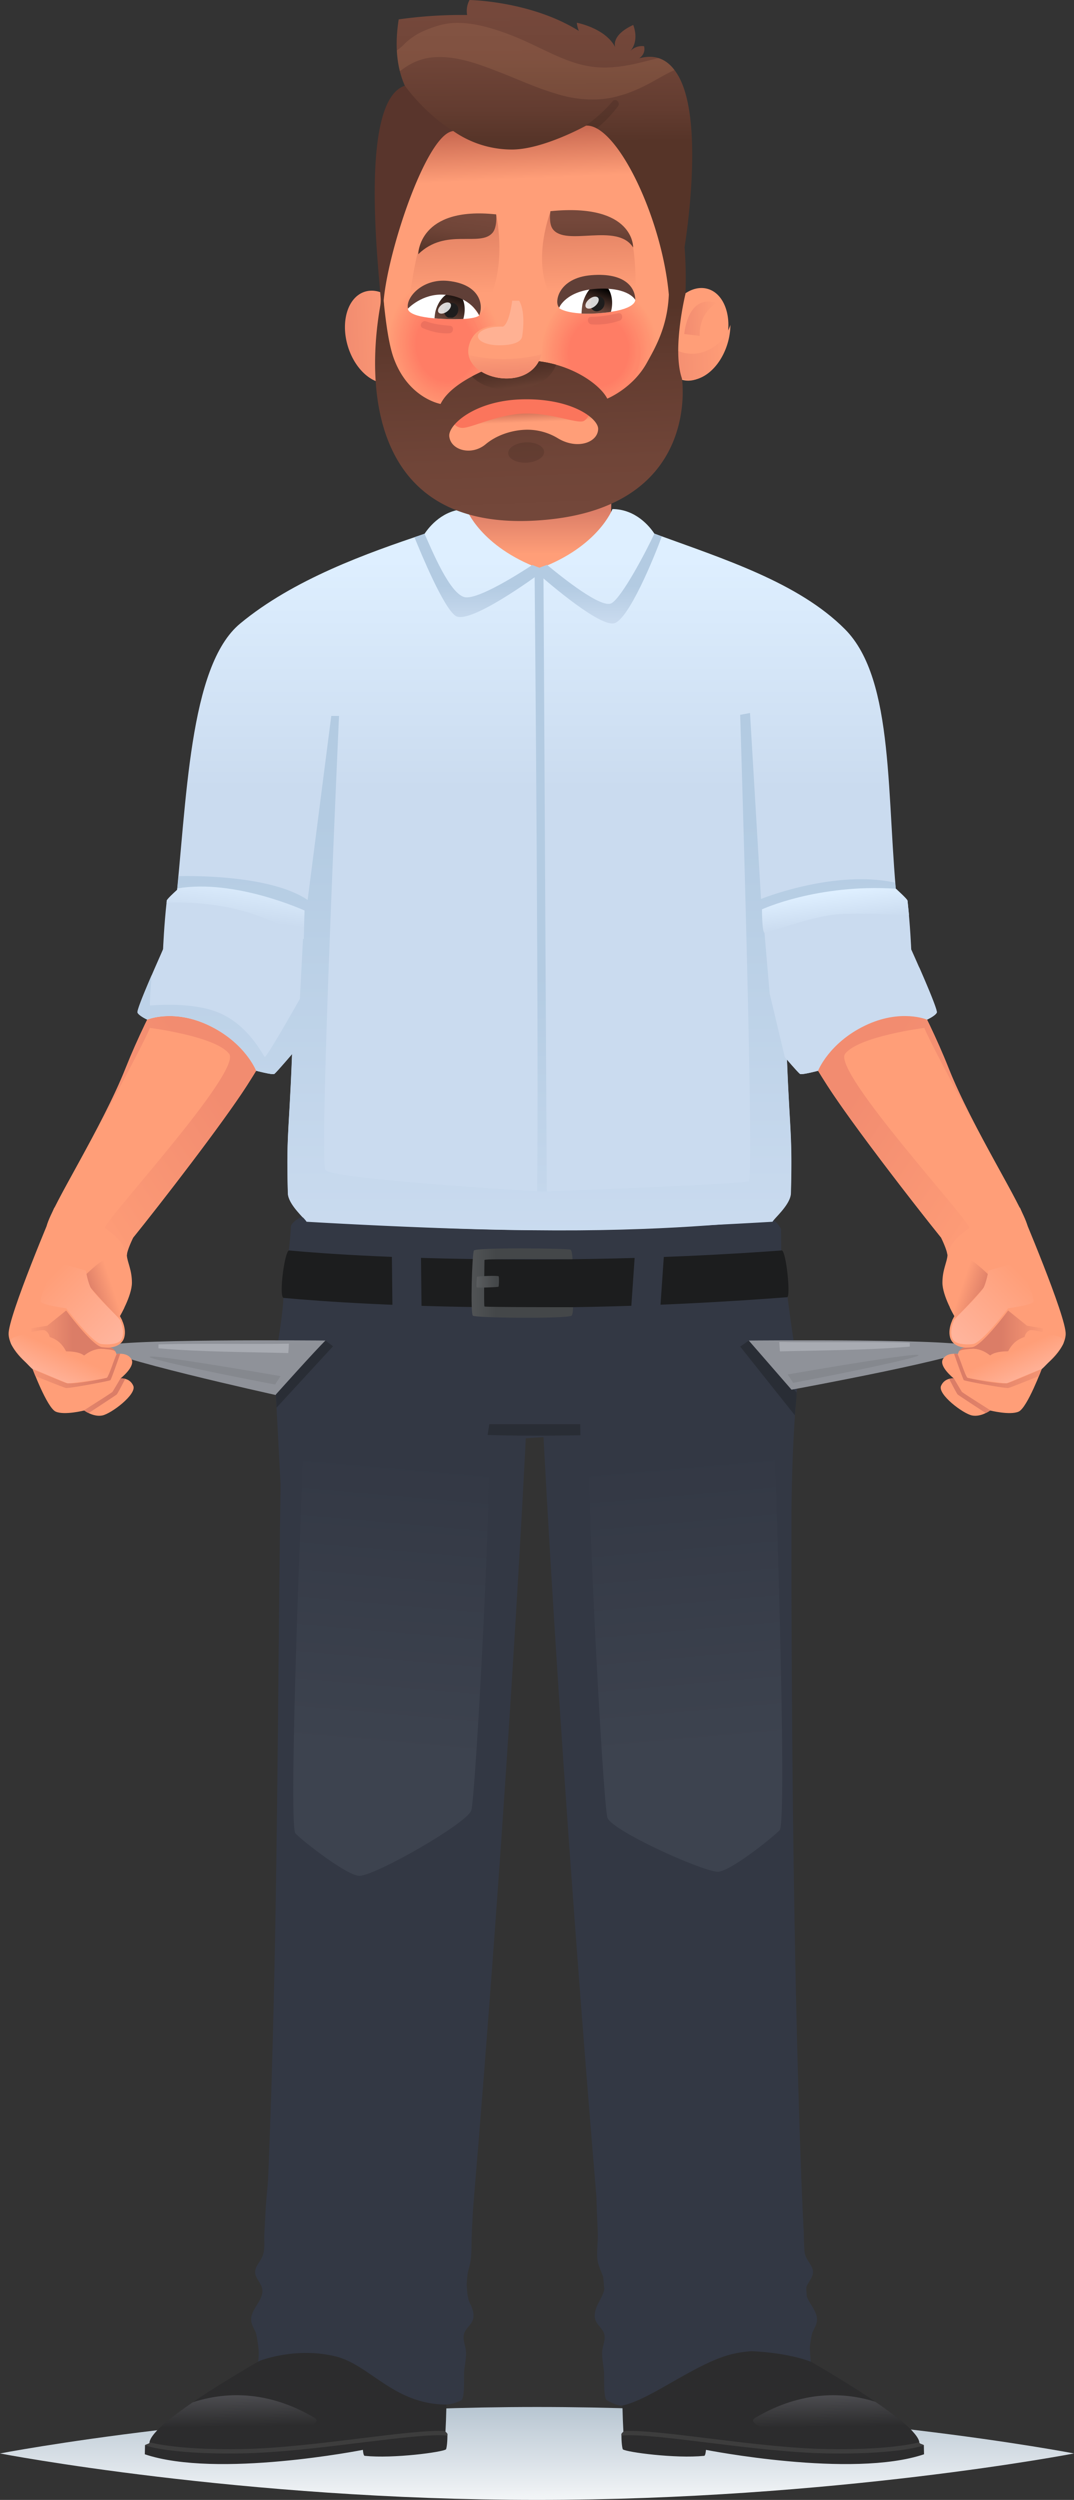 <svg xmlns="http://www.w3.org/2000/svg" xmlns:xlink="http://www.w3.org/1999/xlink" viewBox="0 0 634.54 1475.64"><rect x="0" y="0" width="634.54" height="1475.64" fill="#333333" stroke="none"/><defs><style>.cls-1{fill:url(#Áåçûìÿííûé_ãðàäèåíò_11);}.cls-2{fill:url(#Áåçûìÿííûé_ãðàäèåíò_487);}.cls-3{fill:url(#Íîâûé_îáðàçåö_ãðàäèåíòà_1);}.cls-4{fill:#2c2c2d;}.cls-5{fill:#333844;}.cls-6{opacity:0.09;}.cls-7{fill:#292d35;}.cls-8{fill:#1c1d1e;}.cls-9{fill:url(#Áåçûìÿííûé_ãðàäèåíò_501);}.cls-10{fill:#3d3d3d;}.cls-11{fill:url(#Áåçûìÿííûé_ãðàäèåíò_486);}.cls-12{fill:url(#Áåçûìÿííûé_ãðàäèåíò_486-2);}.cls-13{fill:url(#Áåçûìÿííûé_ãðàäèåíò_501-2);}.cls-14{fill:url(#Áåçûìÿííûé_ãðàäèåíò_7);}.cls-15{fill:url(#Áåçûìÿííûé_ãðàäèåíò_7-2);}.cls-16{fill:url(#Áåçûìÿííûé_ãðàäèåíò_20);}.cls-17{fill:url(#Áåçûìÿííûé_ãðàäèåíò_20-2);}.cls-18{fill:#8f9299;}.cls-19{fill:#ff9e78;}.cls-20{fill:url(#Áåçûìÿííûé_ãðàäèåíò_487-2);}.cls-21{fill:url(#Áåçûìÿííûé_ãðàäèåíò_487-3);}.cls-22{fill:url(#Áåçûìÿííûé_ãðàäèåíò_487-4);}.cls-23{fill:url(#Áåçûìÿííûé_ãðàäèåíò_487-5);}.cls-24{fill:url(#Áåçûìÿííûé_ãðàäèåíò_440);}.cls-25{fill:url(#Áåçûìÿííûé_ãðàäèåíò_4);}.cls-26{fill:url(#Áåçûìÿííûé_ãðàäèåíò_29);}.cls-27{fill:#cadbef;}.cls-28{fill:url(#Áåçûìÿííûé_ãðàäèåíò_487-6);}.cls-29{fill:url(#Áåçûìÿííûé_ãðàäèåíò_487-7);}.cls-30{fill:url(#Áåçûìÿííûé_ãðàäèåíò_7-3);}.cls-31{fill:url(#Áåçûìÿííûé_ãðàäèåíò_487-8);}.cls-32{fill:url(#Áåçûìÿííûé_ãðàäèåíò_487-9);}.cls-33{fill:url(#Áåçûìÿííûé_ãðàäèåíò_440-2);}.cls-34{fill:url(#Áåçûìÿííûé_ãðàäèåíò_4-2);}.cls-35{fill:url(#Áåçûìÿííûé_ãðàäèåíò_29-2);}.cls-36{fill:#85888e;}.cls-37{fill:url(#Íîâûé_îáðàçåö_ãðàäèåíòà_1-2);}.cls-38{fill:#a8abb2;}.cls-39{fill:url(#Íîâûé_îáðàçåö_ãðàäèåíòà_1-3);}.cls-40{fill:url(#Áåçûìÿííûé_ãðàäèåíò_29-3);}.cls-41{fill:#3e1208;}.cls-42{fill:url(#Áåçûìÿííûé_ãðàäèåíò_16);}.cls-43{opacity:0.44;}.cls-44{fill:#ff9d77;}.cls-45{fill:#ff9c77;}.cls-46{fill:#ff9b76;}.cls-47{fill:#ff9a76;}.cls-48{fill:#ff9975;}.cls-49{fill:#ff9875;}.cls-50{fill:#ff9774;}.cls-51{fill:#ff9674;}.cls-52{fill:#ff9573;}.cls-53{fill:#ff9472;}.cls-54{fill:#ff9372;}.cls-55{fill:#ff9271;}.cls-56{fill:#ff9171;}.cls-57{fill:#ff9070;}.cls-58{fill:#ff8f70;}.cls-59{fill:#ff8e6f;}.cls-60{fill:#ff8d6f;}.cls-61{fill:#ff8c6e;}.cls-62{fill:#ff8b6e;}.cls-63{fill:#ff8a6d;}.cls-64{fill:#ff896c;}.cls-65{fill:#ff886c;}.cls-66{fill:#ff876b;}.cls-67{fill:#ff866b;}.cls-68{fill:#ff856a;}.cls-69{fill:#ff846a;}.cls-70{fill:#ff8369;}.cls-71{fill:#ff8269;}.cls-72{fill:#ff8168;}.cls-73{fill:#ff8067;}.cls-74{fill:#ff7f67;}.cls-75{fill:#ff7e66;}.cls-76{fill:#ff7d66;}.cls-77{fill:#ff7c65;}.cls-78{fill:#ff7b65;}.cls-79{fill:#ff7a64;}.cls-80{fill:#ff7964;}.cls-81{fill:#ff7863;}.cls-82{fill:#ff7762;}.cls-83{fill:#ff7661;}.cls-84{fill:#ff7561;}.cls-85{fill:#ff7460;}.cls-86{fill:#ff7360;}.cls-87{fill:#ff725f;}.cls-88{fill:#ff715f;}.cls-89{fill:#ff705e;}.cls-90{fill:#ff6f5e;}.cls-91{fill:#ff6e5d;}.cls-92{fill:#ff6d5c;}.cls-93{fill:#ff6c5c;}.cls-94{fill:#ff6b5b;}.cls-95{fill:#ff6a5b;}.cls-96{fill:#ff695a;}.cls-97{fill:#ff685a;}.cls-98{fill:#ff6759;}.cls-99{fill:#ff6659;}.cls-100{fill:#ff6558;}.cls-101{fill:#ff6457;}.cls-102{fill:#ff6357;}.cls-103{fill:#ff6256;}.cls-104{fill:#ff6156;}.cls-105{fill:#ff6055;}.cls-106{fill:#ff5f55;}.cls-107{fill:#ff5e54;}.cls-108{fill:#ff5d54;}.cls-109{fill:#ff5c53;}.cls-110{fill:#ff5b53;}.cls-111{fill:#ff5a52;}.cls-112{fill:#ff5951;}.cls-113{fill:#ff5851;}.cls-114{fill:#ff5750;}.cls-115{fill:#ff5650;}.cls-116{fill:#ff554f;}.cls-117{fill:#ff544f;}.cls-118{fill:#ff534e;}.cls-119{fill:#ff524e;}.cls-120{fill:#ff514d;}.cls-121{fill:url(#Áåçûìÿííûé_ãðàäèåíò_29-4);}.cls-122{fill:url(#Áåçûìÿííûé_ãðàäèåíò_29-5);}.cls-123{fill:#7c302a;}.cls-124{fill:url(#Áåçûìÿííûé_ãðàäèåíò_57);}.cls-125{fill:#59352c;}.cls-126,.cls-130,.cls-140,.cls-143{fill:#fff;}.cls-126{opacity:0.12;}.cls-127{fill:#ffbc80;}.cls-127,.cls-145{opacity:0.11;}.cls-128{fill:url(#Áåçûìÿííûé_ãðàäèåíò_16-2);}.cls-129{fill:url(#Áåçûìÿííûé_ãðàäèåíò_16-3);}.cls-131{fill:url(#Áåçûìÿííûé_ãðàäèåíò_12);}.cls-132{fill:url(#Áåçûìÿííûé_ãðàäèåíò_12-2);}.cls-133{fill:#603f37;}.cls-134{fill:url(#Áåçûìÿííûé_ãðàäèåíò_57-2);}.cls-135{fill:url(#Áåçûìÿííûé_ãðàäèåíò_57-3);}.cls-136{fill:url(#Áåçûìÿííûé_ãðàäèåíò_16-4);}.cls-137{fill:#fb755c;}.cls-138{fill:#1e1d1d;}.cls-139{fill:url(#Áåçûìÿííûé_ãðàäèåíò_57-4);}.cls-140{opacity:0.82;}.cls-141{fill:url(#Áåçûìÿííûé_ãðàäèåíò_24);}.cls-142{fill:url(#Áåçûìÿííûé_ãðàäèåíò_29-6);}.cls-143{opacity:0.2;}.cls-144{fill:#cc5c50;opacity:0.34;}</style><linearGradient id="Áåçûìÿííûé_ãðàäèåíò_11" x1="317.27" y1="1486.61" x2="317.27" y2="1404.54" gradientUnits="userSpaceOnUse"><stop offset="0" stop-color="#fff"/><stop offset="1" stop-color="#a5b7c6"/></linearGradient><linearGradient id="Áåçûìÿííûé_ãðàäèåíò_487" x1="316.94" y1="300.97" x2="316.94" y2="327.14" gradientUnits="userSpaceOnUse"><stop offset="0" stop-color="#db7d67"/><stop offset="1" stop-color="#ff9e78"/></linearGradient><linearGradient id="Íîâûé_îáðàçåö_ãðàäèåíòà_1" x1="312.56" y1="330.38" x2="312.56" y2="465.91" gradientUnits="userSpaceOnUse"><stop offset="0" stop-color="#deefff"/><stop offset="1" stop-color="#cadbef"/></linearGradient><linearGradient id="Áåçûìÿííûé_ãðàäèåíò_501" x1="-2414.81" y1="1033.35" x2="-2399.57" y2="859.13" gradientTransform="matrix(-1, 0, 0, 1, -2000.4, 0)" gradientUnits="userSpaceOnUse"><stop offset="0" stop-color="#3d434f"/><stop offset="1" stop-color="#333844"/></linearGradient><linearGradient id="Áåçûìÿííûé_ãðàäèåíò_486" x1="139.28" y1="1405.23" x2="139.77" y2="1432.32" gradientUnits="userSpaceOnUse"><stop offset="0" stop-color="#5b5b60"/><stop offset="1" stop-color="#2c2c2d"/></linearGradient><linearGradient id="Áåçûìÿííûé_ãðàäèåíò_486-2" x1="491.56" y1="1405.19" x2="492.06" y2="1432.41" xlink:href="#Áåçûìÿííûé_ãðàäèåíò_486"/><linearGradient id="Áåçûìÿííûé_ãðàäèåíò_501-2" x1="222.45" y1="1035.14" x2="237.84" y2="859.25" gradientTransform="matrix(1, 0, 0, 1, 0, 0)" xlink:href="#Áåçûìÿííûé_ãðàäèåíò_501"/><linearGradient id="Áåçûìÿííûé_ãðàäèåíò_7" x1="317.92" y1="345.91" x2="317.92" y2="368.31" gradientUnits="userSpaceOnUse"><stop offset="0" stop-color="#b3cbe2"/><stop offset="1" stop-color="#cadbef"/></linearGradient><linearGradient id="Áåçûìÿííûé_ãðàäèåíò_7-2" x1="319.51" y1="574.43" x2="319.51" y2="747.5" xlink:href="#Áåçûìÿííûé_ãðàäèåíò_7"/><linearGradient id="Áåçûìÿííûé_ãðàäèåíò_20" x1="261.44" y1="757.32" x2="293.27" y2="757.32" gradientUnits="userSpaceOnUse"><stop offset="0" stop-color="#5f6163"/><stop offset="1" stop-color="#444749"/></linearGradient><linearGradient id="Áåçûìÿííûé_ãðàäèåíò_20-2" x1="279.52" y1="756.58" x2="293.1" y2="756.58" xlink:href="#Áåçûìÿííûé_ãðàäèåíò_20"/><linearGradient id="Áåçûìÿííûé_ãðàäèåíò_487-2" x1="42.99" y1="786.87" x2="15.74" y2="786.87" xlink:href="#Áåçûìÿííûé_ãðàäèåíò_487"/><linearGradient id="Áåçûìÿííûé_ãðàäèåíò_487-3" x1="61.91" y1="808.45" x2="-1.28" y2="815.26" xlink:href="#Áåçûìÿííûé_ãðàäèåíò_487"/><linearGradient id="Áåçûìÿííûé_ãðàäèåíò_487-4" x1="63.55" y1="823.68" x2="0.36" y2="830.49" xlink:href="#Áåçûìÿííûé_ãðàäèåíò_487"/><linearGradient id="Áåçûìÿííûé_ãðàäèåíò_487-5" x1="53.19" y1="766.16" x2="67.16" y2="761.51" xlink:href="#Áåçûìÿííûé_ãðàäèåíò_487"/><linearGradient id="Áåçûìÿííûé_ãðàäèåíò_440" x1="76.99" y1="798.81" x2="30.68" y2="752.5" gradientUnits="userSpaceOnUse"><stop offset="0" stop-color="#ffb9a4"/><stop offset="1" stop-color="#ff9e78"/></linearGradient><linearGradient id="Áåçûìÿííûé_ãðàäèåíò_4" x1="27.18" y1="819.48" x2="36.94" y2="797.55" gradientUnits="userSpaceOnUse"><stop offset="0" stop-color="#ffb9a4"/><stop offset="0.11" stop-color="#ffb69f"/><stop offset="1" stop-color="#ff9e78"/></linearGradient><linearGradient id="Áåçûìÿííûé_ãðàäèåíò_29" x1="120.51" y1="631.79" x2="23.07" y2="696.53" gradientUnits="userSpaceOnUse"><stop offset="0" stop-color="#f28c70"/><stop offset="1" stop-color="#ff9e78"/></linearGradient><linearGradient id="Áåçûìÿííûé_ãðàäèåíò_487-6" x1="-3024.51" y1="786.87" x2="-3051.76" y2="786.87" gradientTransform="matrix(-1, 0, 0, 1, -2432.8, 0)" xlink:href="#Áåçûìÿííûé_ãðàäèåíò_487"/><linearGradient id="Áåçûìÿííûé_ãðàäèåíò_487-7" x1="-3005.59" y1="808.45" x2="-3068.78" y2="815.26" gradientTransform="matrix(-1, 0, 0, 1, -2432.8, 0)" xlink:href="#Áåçûìÿííûé_ãðàäèåíò_487"/><linearGradient id="Áåçûìÿííûé_ãðàäèåíò_7-3" x1="317.35" y1="483.66" x2="317.35" y2="730.84" xlink:href="#Áåçûìÿííûé_ãðàäèåíò_7"/><linearGradient id="Áåçûìÿííûé_ãðàäèåíò_487-8" x1="-3003.95" y1="823.68" x2="-3067.14" y2="830.49" gradientTransform="matrix(-1, 0, 0, 1, -2432.8, 0)" xlink:href="#Áåçûìÿííûé_ãðàäèåíò_487"/><linearGradient id="Áåçûìÿííûé_ãðàäèåíò_487-9" x1="-3014.31" y1="766.16" x2="-3000.34" y2="761.51" gradientTransform="matrix(-1, 0, 0, 1, -2432.8, 0)" xlink:href="#Áåçûìÿííûé_ãðàäèåíò_487"/><linearGradient id="Áåçûìÿííûé_ãðàäèåíò_440-2" x1="-2990.51" y1="798.81" x2="-3036.82" y2="752.5" gradientTransform="matrix(-1, 0, 0, 1, -2432.8, 0)" xlink:href="#Áåçûìÿííûé_ãðàäèåíò_440"/><linearGradient id="Áåçûìÿííûé_ãðàäèåíò_4-2" x1="-3040.32" y1="819.48" x2="-3030.56" y2="797.55" gradientTransform="matrix(-1, 0, 0, 1, -2432.8, 0)" xlink:href="#Áåçûìÿííûé_ãðàäèåíò_4"/><linearGradient id="Áåçûìÿííûé_ãðàäèåíò_29-2" x1="-2946.99" y1="631.79" x2="-3044.43" y2="696.53" gradientTransform="matrix(-1, 0, 0, 1, -2432.8, 0)" xlink:href="#Áåçûìÿííûé_ãðàäèåíò_29"/><linearGradient id="Íîâûé_îáðàçåö_ãðàäèåíòà_1-2" x1="491.89" y1="526.83" x2="494.17" y2="545.59" xlink:href="#Íîâûé_îáðàçåö_ãðàäèåíòà_1"/><linearGradient id="Íîâûé_îáðàçåö_ãðàäèåíòà_1-3" x1="142.2" y1="518.67" x2="139.08" y2="542.41" xlink:href="#Íîâûé_îáðàçåö_ãðàäèåíòà_1"/><linearGradient id="Áåçûìÿííûé_ãðàäèåíò_29-3" x1="197.1" y1="294.9" x2="236.68" y2="294.9" gradientTransform="matrix(0.97, 0.25, -0.25, 0.97, 87.11, -140.69)" xlink:href="#Áåçûìÿííûé_ãðàäèåíò_29"/><linearGradient id="Áåçûìÿííûé_ãðàäèåíò_16" x1="303.83" y1="174.7" x2="303.83" y2="205.53" gradientTransform="translate(-6.25 -85.85) rotate(-2.6)" gradientUnits="userSpaceOnUse"><stop offset="0" stop-color="#c6664f"/><stop offset="1" stop-color="#ff9e78"/></linearGradient><linearGradient id="Áåçûìÿííûé_ãðàäèåíò_29-4" x1="384.58" y1="327.81" x2="424.7" y2="327.81" gradientTransform="translate(-6.25 -85.85) rotate(-2.6)" xlink:href="#Áåçûìÿííûé_ãðàäèåíò_29"/><linearGradient id="Áåçûìÿííûé_ãðàäèåíò_29-5" x1="397.25" y1="292.83" x2="417.31" y2="292.83" gradientTransform="translate(-6.25 -85.85) rotate(-2.6)" xlink:href="#Áåçûìÿííûé_ãðàäèåíò_29"/><linearGradient id="Áåçûìÿííûé_ãðàäèåíò_57" x1="320.37" y1="41.98" x2="319.89" y2="118.24" gradientTransform="translate(0.68 -31.1) rotate(-0.6)" gradientUnits="userSpaceOnUse"><stop offset="0" stop-color="#75483b"/><stop offset="0.35" stop-color="#704538"/><stop offset="0.75" stop-color="#633c30"/><stop offset="1" stop-color="#563428"/></linearGradient><linearGradient id="Áåçûìÿííûé_ãðàäèåíò_16-2" x1="343.73" y1="192.81" x2="342.42" y2="273.07" xlink:href="#Áåçûìÿííûé_ãðàäèåíò_16"/><linearGradient id="Áåçûìÿííûé_ãðàäèåíò_16-3" x1="263.87" y1="190.1" x2="262.54" y2="271.63" xlink:href="#Áåçûìÿííûé_ãðàäèåíò_16"/><linearGradient id="Áåçûìÿííûé_ãðàäèåíò_12" x1="263.7" y1="190.69" x2="271.73" y2="169.29" gradientUnits="userSpaceOnUse"><stop offset="0" stop-color="#704a3e"/><stop offset="1"/></linearGradient><linearGradient id="Áåçûìÿííûé_ãðàäèåíò_12-2" x1="351.89" y1="183.37" x2="356.78" y2="169.85" xlink:href="#Áåçûìÿííûé_ãðàäèåíò_12"/><linearGradient id="Áåçûìÿííûé_ãðàäèåíò_57-2" x1="279.47" y1="102.23" x2="278.81" y2="125.12" gradientTransform="matrix(1, 0.1, 0.01, 1.01, -9.05, -3.73)" xlink:href="#Áåçûìÿííûé_ãðàäèåíò_57"/><linearGradient id="Áåçûìÿííûé_ãðàäèåíò_57-3" x1="392.66" y1="168.8" x2="392.12" y2="187.47" gradientTransform="matrix(0.97, -0.03, 0.01, 1.03, -32.83, -32.89)" xlink:href="#Áåçûìÿííûé_ãðàäèåíò_57"/><linearGradient id="Áåçûìÿííûé_ãðàäèåíò_16-4" x1="308.99" y1="241.65" x2="309.29" y2="249.41" gradientTransform="matrix(1, 0, 0, 1, 0, 0)" xlink:href="#Áåçûìÿííûé_ãðàäèåíò_16"/><linearGradient id="Áåçûìÿííûé_ãðàäèåíò_57-4" x1="308.55" y1="390.08" x2="309.39" y2="253.26" gradientTransform="translate(-7.98 -54.91) rotate(-2.65)" xlink:href="#Áåçûìÿííûé_ãðàäèåíò_57"/><linearGradient id="Áåçûìÿííûé_ãðàäèåíò_24" x1="284.27" y1="389.05" x2="284.85" y2="404.88" gradientTransform="matrix(0.99, -0.12, 0.12, 0.99, -24.05, -138.41)" gradientUnits="userSpaceOnUse"><stop offset="0" stop-color="#4c2e25"/><stop offset="0.39" stop-color="#513127"/><stop offset="0.83" stop-color="#5e3a2e"/><stop offset="1" stop-color="#663f32"/></linearGradient><linearGradient id="Áåçûìÿííûé_ãðàäèåíò_29-6" x1="290.87" y1="319.78" x2="290.87" y2="306.07" gradientTransform="translate(-6.25 -85.85) rotate(-2.6)" xlink:href="#Áåçûìÿííûé_ãðàäèåíò_29"/></defs><g id="Layer_2" data-name="Layer 2"><g id="Ñëîé_1" data-name="Ñëîé 1"><path class="cls-1" d="M634.54,1448.21s-142,27.43-317.27,27.43S0,1448.21,0,1448.21s142.05-27.43,317.27-27.43S634.54,1448.21,634.54,1448.21Z"/><path class="cls-2" d="M387.3,316.05c-8-1.72-17-5.41-26.42-6.43l1.32-57.32c.47-17.48-18.18-31.45-42.18-31.07h0c-23,.38-43,15-43.43,32.47l-1.43,57.22A231.4,231.4,0,0,0,246.28,317l.69,52.56H387.61Z"/><path class="cls-3" d="M536.6,585.11c-2-12.33-4.61-34.05-6.21-48.79-7-64.41-1.33-134.91-31.16-164.9-27.5-27.63-71.85-41.53-112.61-56.42-2.76-4.2-11-14.41-24.76-14.52,0,0-8.28,22.11-43.12,35.11h-.05c-34.85-13-43.12-35.11-43.12-35.11-13.76.11-22,10.45-24.77,14.65-33.84,11.31-77.39,26.8-108.93,52.95-30.39,25.18-31.46,105-38.48,169.41-1.6,14.73-12.87,32.75-14.87,45.07,1.61.38,49,19.44,80,28.47l4.74-10.46c-2,69.38-4.27,63.3-3.2,103.7.18,6.77,9.75,14.72,10.87,16.9C186.35,731.55,251,736.25,317,736.42h2c66-.17,131.88-4.87,137.26-15.25C457.41,719,467,711,467.21,704.27c1.07-40.4-1.13-34.33-3.13-103.71L468.85,611C499.85,602,535,585.49,536.6,585.11Z"/><path class="cls-4" d="M170.07,1384.09c-1,.52-80.88,44.1-81.77,57.82,0,.56-2.28,1-2.62,1.41l-.12,5.38c42.77,14.39,128.85-2.61,128.85-2.61s.2,3.44,1.06,3.53c17.05,1.73,46-2.2,48-3.81.4-.33,1-5,.84-9.09,0-.39-1.12-1.31-1.12-1.31.93-16.18.9-47.38,1-48.11C267.05,1373.26,176.63,1359.88,170.07,1384.09Z"/><path class="cls-4" d="M461.43,1384.09c1.05.52,80.88,44.1,81.77,57.82,0,.56,2.28,1,2.62,1.41l.12,5.38c-42.77,14.39-128.85-2.61-128.85-2.61s-.2,3.44-1.06,3.53c-17,1.73-46-2.2-48-3.81-.4-.33-1-5-.83-9.09,0-.39,1.11-1.31,1.11-1.31-.93-16.18-.9-47.38-1-48.11C364.45,1373.26,454.87,1359.88,461.43,1384.09Z"/><path class="cls-5" d="M270.48,1407.56c28.47-315.35,41.28-566.43,43.66-636.7L170.59,755c-9.91,110.46-1.22,395.45-18,639,0,0,13.62-7.77,40.9-6.35,26,1.36,55.68,17.52,70.36,22Z"/><path class="cls-5" d="M362,1407.47c-28.46-315.35-42.06-566.34-44.44-636.61L464.1,755c1.39,15.43,7.71,56,7.71,56s-4.18,34.36-4.21,87.51c-.08,123.08,1.32,349.22,11.4,495.55,0,0-13.95-6-40.82-6.41-15.17-.24-55.92,17.52-70.6,22Z"/><g class="cls-6"><path d="M323.06,813.94a28.36,28.36,0,0,1,1.17-9.34l-3.92.58s.12,3.49.33,10.08C321.45,814.82,322.25,814.37,323.06,813.94Z"/></g><path class="cls-5" d="M171.89,723.77c-.88,16.77-3.8,29.26-4.43,42.35C166.77,780.3,162,804.6,162,804.6l4,76.08s84-32.3,174.54-33c58.83-.48,109,3.89,112.87-20,3.46-21.63,8.9-48.2,8.05-102.25,0,0-3.24-5.78-5.65-5.53-14.72,1.51-63.43,7.25-141.92,6.27-86.29-1.08-124.57-6.66-135.48-7.6C176.72,718.35,172,722.13,171.89,723.77Z"/><path class="cls-7" d="M289.09,840.67l-1,6.36c23.9.81,54.84.17,54.84.17l-.13-6.53Z"/><path class="cls-8" d="M313.85,743.43c-75.31,0-122.53-3.41-143.06-5.32-2.51-.05-6.18,26.75-3.33,28,21.91,2,71.22,5.67,146.39,5.67,65.77,0,124.06-4,151.13-6.06,2.37.21-.53-27.62-3.11-27.62C436.67,740,381.88,743.43,313.85,743.43Z"/><polygon class="cls-5" points="249.17 781.55 231.96 780.66 231.44 733.27 248.64 734.16 249.17 781.55"/><polygon class="cls-5" points="389.46 781.55 372.33 780.66 375.59 733.27 392.73 734.16 389.46 781.55"/><path class="cls-7" d="M442.41,791.3l-5.09,3.56,32.34,40.6c.06-3.36,1.1-10.5,1-13.52Z"/><path class="cls-9" d="M457.47,847.34s8,228.07,3.15,233-30.26,25.16-36.95,24.51c-10.83-1.06-62-24.32-64.76-31.83s-14-222.52-10-222.42S457.47,847.34,457.47,847.34Z"/><path class="cls-5" d="M352.45,1297.78c-.18,0,.71,19.33.75,20.44.19,5.21-.86,11-.15,16,.77,5.39,4.63,10,4.23,15.66-.26,3.53-2.27,6.64-3.86,9.8s-2.82,6.91-1.46,10.18c1.14,2.72,3.89,4.56,4.87,7.35,1.29,3.69-.8,7.18-1.05,10.82-.28,4,.88,8.44,1.13,12.56.13,2.05-.49,15,1.62,16.2s7,3.6,9.24,3.13c17.13-3.65,43.51-25.36,65.12-30.44,24.57-5.78,46.11,4.5,46.11,4.5-2.19-.63.37-15.68,1-17.17,1-2.29,2.43-4.46,2.67-6.94.66-6.85-7.94-12.38-6.45-19.09.77-3.43,4.09-6.07,4.14-9.58,0-2.9-2.15-5.27-3.57-7.79-2.74-4.87-1.61-10-1.9-15.27l-.87-16.08c0-.81-.9-15.11-.81-15.12Z"/><path class="cls-5" d="M279.71,1296.89c.18,0-1,21.11-1,22.22-.2,5.2.06,10.1-.65,15.12-.76,5.39-2.75,8.74-2.34,14.38.25,3.53.38,7.92,2,11.08s2.82,6.91,1.45,10.18c-1.14,2.72-3.89,4.56-4.86,7.35-1.3,3.69.79,7.18,1,10.82.28,4-.87,8.44-1.13,12.56-.13,2.05.49,15-1.61,16.2a23.68,23.68,0,0,1-8.67,2.55c-30.94,0-45.28-23.21-65.13-28.29-24.45-6.26-46.67,2.93-46.67,2.93,2.18-.63-.37-15.68-1-17.17-1-2.29-2.44-4.46-2.68-6.94-.66-6.85,7.94-12.38,6.45-19.09-.76-3.43-4.08-6.07-4.14-9.58,0-2.9,2.15-5.27,3.57-7.79,2.75-4.87,1.61-10,1.9-15.27s.58-10.72.87-16.08c0-.81,1.47-16.29,1.39-16.29Z"/><path class="cls-10" d="M213.24,1439.27c-22.83,2.8-48.71,6-70.35,6.35-32.86.56-49-2.59-54.55-4,0,.1,0,.21,0,.31,0,.56-2.28,1-2.62,1.41v.15c2.82.92,16.45,4.74,49.46,4.74q3.74,0,7.79-.07c21.78-.37,47.73-3.56,70.62-6.37,22.14-2.71,41.29-5.06,50.75-4.15,0-.3,0-.61,0-.9s-1.12-1.31-1.12-1.31l0-.41C253.07,1434.38,234.53,1436.66,213.24,1439.27Z"/><path class="cls-10" d="M418.24,1439.27c22.83,2.8,48.7,6,70.34,6.35,32.85.56,49-2.6,54.59-4,0,.11,0,.22,0,.32,0,.56,2.28,1,2.62,1.41v.13c-2.82.93-16.49,4.76-49.5,4.76q-3.72,0-7.79-.07c-21.77-.37-47.71-3.56-70.6-6.37-22.13-2.71-41.28-5.06-50.74-4.15,0-.3,0-.61,0-.9s1.11-1.31,1.11-1.31,0-.28,0-.41C378.42,1434.38,397,1436.66,418.24,1439.27Z"/><path class="cls-11" d="M185.81,1427.18c-28.3-16.8-53.82-15.11-72-9.14-9,6.14-16.79,12.13-21.34,17,6.31,1.49,17.64,3.12,37.7,3.62C170.06,1439.62,192.74,1431.3,185.81,1427.18Z"/><path class="cls-12" d="M539.11,1435.12c-4.61-4.95-12.67-11.1-21.91-17.4-18.09-5.71-43.18-7-71,9.46-6.93,4.12,15.75,12.44,55.62,11.45C521.46,1438.14,532.71,1436.58,539.11,1435.12Z"/><path class="cls-13" d="M179.58,847.34s-9.78,230-5,234.92,31.4,25.65,38.1,25c10.83-1,63-31,65.73-38.53s13.68-218.25,9.64-218.15S179.58,847.34,179.58,847.34Z"/><path class="cls-14" d="M386.62,315c-4.67,10.1-19.14,37.63-25.34,41.08-5.94,3.32-28.82-15-38.1-22.65-2.78,1-4.45,1.68-4.45,1.68-1.45-.52-2.84-1.07-4.2-1.62-9.57,6.26-31,19.62-39.22,19.12-9.19-.55-20.62-29.08-24.51-37.58-1.67.64-5.94,2.06-5.94,2.06,4,9.91,17.24,41.82,24.36,46.48C277.6,369.05,318.3,339,318.3,339s34.06,30.3,44.13,29c8.64-1.11,24.35-39.7,28.56-51.37Z"/><path class="cls-15" d="M323.18,726.14l-2.1-390.39h-5.25s3.06,325,1.14,390.42Z"/><path class="cls-16" d="M338.24,743.28s-52-.53-52,.47c0,0-.45,27,0,27.44s52.31.42,52.31.42,0,4.42-.88,5c-3.18,1.93-56.82,1.36-58.3,0s-.5-36.52.64-38.45,56-1.3,57.07-.51S338.24,743.28,338.24,743.28Z"/><path class="cls-17" d="M281.75,753.68s-.49,5.79-.08,6.2,12.53-.1,12.83-.34.46-5.33.12-6.15C294.38,752.81,282.23,753.27,281.75,753.68Z"/><path class="cls-18" d="M192.29,791.3S61.91,790,60.05,795.17,163,823.46,163,823.46Z"/><path class="cls-7" d="M196.75,794.68l-33.39,36.25c0-3.47-.41-7.76-.41-7.76s23.76-26.54,29.34-31.87Z"/><path class="cls-19" d="M109.24,560.41s-21.07,34.94-35,70-43.44,81-46.6,93c-1.1,4.14,41.8,16.69,43,16.56s56.41-70,75.11-99.06,18.11-32.93,22.78-51.41C169,587.65,109.24,560.41,109.24,560.41Z"/><path class="cls-19" d="M42.76,714.09c-.67-.35-10.68-1.22-10.68-1.22s-27.47,64.45-27,74.7S18.94,807.2,18.94,807.2s8.83,23.8,14,26.06,16.83-.69,16.83-.69,5.33,4,10.66,2.95S80.91,823,78.75,818s-7.56-4.33-7.56-4.33,8.92-7,6.49-11.34-8.86-3.08-8.86-3.08-1.13-3.89-4.43-3.8c0,0,7.5-.08,9.06-6.14s-2.63-12.42-2.63-12.42,7.12-12.05,7.12-19.74-2.75-12.1-3-16.21c-.13-2.67,3.64-10.3,3.64-10.3Z"/><path class="cls-20" d="M68.37,798.14a4.75,4.75,0,0,0-3.14-2.64,45.11,45.11,0,0,1-4.79-.26c-5.74-.58-21.35-21.68-21.35-21.68l-11.19,9-9.34,1.49v2.16s6.68-1,7.61-1,3.19,4,3.19,4A15.8,15.8,0,0,1,39,797.71a28.79,28.79,0,0,1,10.71,2.47s5.76-3.86,9.57-4S68.33,798.13,68.37,798.14Z"/><path class="cls-21" d="M71.05,799.05a12.4,12.4,0,0,0-2.11.15c-.78,1.52-5.09,13.55-5.83,14s-20.42,4.36-24,3.12c-3-1-15.68-6.37-19.85-8.21.34.89.92,2.37,1.65,4.17,5.09,2.05,16.65,6.7,18,7,1.67.41,25.86-4.1,26.35-4.62S70.25,801.32,71.05,799.05Z"/><path class="cls-22" d="M49.76,832.57a17.7,17.7,0,0,0,2.61,1.53c4.35-2.85,16-10.47,16.54-10.93s3.79-6.75,5.09-9.29a8.26,8.26,0,0,0-2.81-.24s-4.36,7.42-4.75,7.94S53.49,830,49.31,832.67Z"/><path class="cls-23" d="M70.82,776.86s1.21-2.05,2.63-5c-2.8-7.75-10.22-27.83-11.77-28-1.92-.21-11,8.54-11,8.54s2.43,7.18,2.84,7.7,14.33,16.49,18.67,19.3A15.64,15.64,0,0,1,70.82,776.86Z"/><path class="cls-24" d="M32.91,746c-.53.19-10.19,20.5-8.73,22.49s14.9,3.74,14.9,3.74,15.43,20.49,20.82,21.13c5,.59,9.87-.23,11.43-2.15,2.12-2.63,1.57-7.75-.28-11.78-.93-2-13.87-13.7-17.28-19C52.19,758,50.65,750,50.65,750S35.16,745.17,32.91,746Z"/><path class="cls-25" d="M9.46,788.94s14-4.5,16.71-3.68,3.19,4,3.19,4,4.39,1.52,6.36,3.81A32.67,32.67,0,0,1,39,797.71s7.49-.29,10.71,2.47c0,0,4.75-4.28,10.55-3.95s7.62.83,8.08,1.91-4.21,14.77-5.26,15.09-21.83,3.7-23.27,3.27S19.7,808,19.29,808.14s-12.61-12.71-13-15.67S9.46,788.94,9.46,788.94Z"/><path class="cls-26" d="M163,609.79c-10.33-11.95-27-30-39.7-42.92-8.1-3.76-14-6.46-14-6.46s-21.07,34.94-35,70c-10.52,26.55-30,59.33-40.23,78.88,9.61-17.45,51.32-93.41,54.47-102.55,0,0,38.64,4.9,46.8,15.23S59.64,722.67,62.05,724.84,72.79,731.53,75,740.91h0c-.13-2.67,3.64-10.3,3.64-10.3l0,0c16.18-20.05,52.68-67.18,67.19-89.71C155.77,625.35,160.25,617,163,609.79Z"/><path class="cls-27" d="M105.54,524.45s-6.92,6.16-7,7.17c-1.62,14.26-2.2,28.79-2.2,28.79s-16,35.43-15.09,37.34S87,601.87,87,601.87s15.61-6.63,36.69,3.54c21.3,10.27,27.69,26.64,27.69,26.64s9.53,2.53,10.66,1.89,13-14.63,13-14.63,6.16-81.35,4.9-81.85C161.38,530.12,105.54,524.45,105.54,524.45Z"/><path class="cls-18" d="M442.41,791.3s130.38-1.31,132.24,3.87-107,25.13-107,25.13Z"/><path class="cls-19" d="M525.47,560.41s21.07,34.94,34.95,70,43.44,81,46.6,93c1.1,4.14-41.8,16.69-43,16.56s-56.41-70-75.11-99.06S470.82,608,466.16,589.47C465.7,587.65,525.47,560.41,525.47,560.41Z"/><path class="cls-19" d="M591.94,714.09c.67-.35,10.69-1.22,10.69-1.22s27.46,64.45,27,74.7-13.82,19.63-13.82,19.63-8.83,23.8-14,26.06-16.82-.69-16.82-.69-5.34,4-10.67,2.95S553.79,823,556,818s7.55-4.33,7.55-4.33-8.92-7-6.49-11.34,8.86-3.08,8.86-3.08,1.13-3.89,4.43-3.8c0,0-7.5-.08-9.06-6.14s2.63-12.42,2.63-12.42-7.12-12.05-7.12-19.74,2.75-12.1,3-16.21c.14-2.67-3.64-10.3-3.64-10.3Z"/><path class="cls-28" d="M566.34,798.14a4.71,4.71,0,0,1,3.13-2.64,45,45,0,0,0,4.79-.26c5.75-.58,21.36-21.68,21.36-21.68l11.18,9,9.34,1.49v2.16s-6.69-1-7.62-1-3.19,4-3.19,4a15.8,15.8,0,0,0-9.67,8.48A28.79,28.79,0,0,0,585,800.18s-5.76-3.86-9.57-4S566.37,798.13,566.34,798.14Z"/><path class="cls-29" d="M563.65,799.05a12.3,12.3,0,0,1,2.11.15c.78,1.52,5.1,13.55,5.84,14s20.41,4.36,24,3.12c3-1,15.68-6.37,19.85-8.21-.34.89-.91,2.37-1.65,4.17-5.09,2.05-16.65,6.7-18,7-1.68.41-25.87-4.1-26.36-4.62S564.45,801.32,563.65,799.05Z"/><path class="cls-30" d="M511.05,605.41c21.09-10.17,36.69-3.54,36.69-3.54s4.78-2.2,5.74-4.12c.62-1.24-5.87-16.5-10.54-27.12,0,0,4.35,18.62,2.93,20.89s-9.67-1.7-35,4-35.28,27-36.42,27.31-19.82-37.63-19.82-37.63l-4.08-47.73c21.56-12.5,67.29-12.37,79.61-12.15a4,4,0,0,0-1-.72h0c-.12-2-.23-2.48-.34-3.62-36.18-7.78-79.19,9.66-79.19,9.66l-6.51-109.77-5.81,1.07s8.5,273.49,5.1,275.28-119.34,6.1-122.1,6.09-124-7.24-128-12.62,8-268.09,8-268.09h-4.59L181.76,531.23c-21.5-14.57-67.4-14.28-76.21-14.06-.27,2.56-.53,5.06-.8,7.59,35.5-4.47,75.15,12.72,75.15,12.72l-2.73,52.13s-19.73,35-20.76,34.22-9-17.75-25.75-25.45-41.86-4.64-42.07-4.89.45-11.15,1-17.84c-4.26,9.86-8.87,21.05-8.35,22.1,1,1.92,5.74,4.12,5.74,4.12s15.61-6.63,36.69,3.54c21.3,10.27,27.69,26.64,27.69,26.64s9.53,2.53,10.66,1.89c.8-.45,7-7.67,10.58-11.79-1.78,47-3.43,46.49-2.49,82.12.18,6.77,9.87,14.72,11,16.9,0,0,82.89,5,139.22,5,53.84,0,136.1-5,136.1-5,1.12-2.18,10.69-10.13,10.87-16.9.92-34.79-.61-35.12-2.33-78.85,3.33,3.86,7.14,8.17,7.76,8.52,1.13.64,10.65-1.89,10.65-1.89S489.76,615.68,511.05,605.41Z"/><path class="cls-31" d="M585,832.57a17.52,17.52,0,0,1-2.62,1.53c-4.35-2.85-16-10.47-16.53-10.93s-3.8-6.75-5.1-9.29a8.26,8.26,0,0,1,2.81-.24s4.36,7.42,4.75,7.94,13,8.44,17.13,11.09Z"/><path class="cls-32" d="M563.88,776.86s-1.21-2.05-2.63-5c2.81-7.75,10.22-27.83,11.77-28,1.93-.21,11,8.54,11,8.54s-2.43,7.18-2.83,7.7-14.33,16.49-18.68,19.3A15.64,15.64,0,0,0,563.88,776.86Z"/><path class="cls-33" d="M601.8,746c.52.19,10.18,20.5,8.73,22.49s-14.9,3.74-14.9,3.74-15.44,20.49-20.82,21.13c-5,.59-9.88-.23-11.43-2.15-2.13-2.63-1.58-7.75.27-11.78.93-2,13.88-13.7,17.28-19,1.58-2.43,3.12-10.44,3.12-10.44S599.55,745.17,601.8,746Z"/><path class="cls-34" d="M625.24,788.94s-14-4.5-16.71-3.68-3.19,4-3.19,4S601,790.75,599,793a32.67,32.67,0,0,0-3.31,4.67s-7.49-.29-10.71,2.47c0,0-4.75-4.28-10.55-3.95s-7.62.83-8.07,1.91,4.2,14.77,5.26,15.09,21.82,3.7,23.26,3.27S615,808,615.41,808.14s12.62-12.71,13-15.67S625.24,788.94,625.24,788.94Z"/><path class="cls-35" d="M471.73,609.79c10.33-11.95,27-30,39.7-42.92,8.11-3.76,14-6.46,14-6.46s21.07,34.94,34.95,70c10.52,26.55,30,59.33,40.23,78.88-9.61-17.45-51.32-93.41-54.46-102.55,0,0-38.65,4.9-46.81,15.23s75.69,100.7,73.27,102.87-10.73,6.69-12.94,16.07h0c.14-2.67-3.64-10.3-3.64-10.3l.06,0c-16.18-20.05-52.69-67.18-67.2-89.71C478.93,625.35,474.45,617,471.73,609.79Z"/><path class="cls-27" d="M529.16,524.45s6.92,6.16,7,7.17c1.62,14.26,2.21,28.79,2.21,28.79s16,35.43,15.08,37.34-5.74,4.12-5.74,4.12-15.6-6.63-36.69,3.54c-21.29,10.27-27.69,26.64-27.69,26.64s-9.52,2.53-10.65,1.89-9-9.92-9-9.92l-9-37.78s-.65-48.5.06-48.78C473.32,530.12,529.16,524.45,529.16,524.45Z"/><path class="cls-36" d="M165.75,812.3c-20-3.45-74.79-12.77-77.23-11.45s51.49,12.2,74,16.4Q164.13,814.78,165.75,812.3Z"/><path class="cls-37" d="M536.19,531.69c-.11-1-7-7.1-7-7.1h0c-46.08-3-79,12.18-79,12.18s0,13.45,1.5,13.91,27.76-10.07,44.22-11.07c12.62-.76,32.54.2,41.17.67Q536.68,536.05,536.19,531.69Z"/><path class="cls-38" d="M170.7,793.14c-26.24.38-51.51-.27-77.09.41,0,.77,0,1.54,0,2.32,25.2,2.17,52.94,2.19,76.71,2.81C170.49,796.83,170.61,795,170.7,793.14Z"/><path class="cls-36" d="M465.37,811.3c20-3.45,74.79-12.77,77.24-11.45s-51.49,12.2-74,16.4Q467,813.78,465.37,811.3Z"/><path class="cls-38" d="M460.42,792.14c26.24.38,51.52-.27,77.09.41,0,.77,0,1.54,0,2.32-25.2,2.17-52.93,2.19-76.71,2.81C460.63,795.83,460.51,794,460.42,792.14Z"/><path class="cls-39" d="M104.78,524.42c0,.27,0,.53-.08.79-1.85,1.68-6.1,5.62-6.19,6.41,0,.39-.09.79-.13,1.19,6.63-.26,25.48-.43,44.22,4.65,23.25,6.31,36.89,16.93,36.89,16.93l.41-16.93S138.85,518.62,104.78,524.42Z"/><ellipse class="cls-40" cx="223.82" cy="198.91" rx="19.12" ry="27.97" transform="translate(-48.39 74.17) rotate(-17.01)"/><path class="cls-41" d="M268.27,37.8s0-.17-.07-.45C268.24,37.64,268.27,37.8,268.27,37.8Z"/><path class="cls-42" d="M380,80.46c-6.51-34.68-105.12-48.75-132.89-.24C238.43,102.61,229,144.3,225,185.52c0-.44,0-.7,0-.7S199.92,292.57,297.4,295.67c93.81,3,107.93-43.57,102.25-107.38h0C398.88,152.34,388,107.05,380,80.46Z"/><g class="cls-43"><ellipse class="cls-19" cx="353.64" cy="207.89" rx="39.67" ry="34.67" transform="translate(83.75 516.81) rotate(-79.31)"/><ellipse class="cls-44" cx="353.64" cy="207.89" rx="39.42" ry="34.45" transform="translate(83.75 516.81) rotate(-79.31)"/><ellipse class="cls-45" cx="353.64" cy="207.89" rx="39.16" ry="34.23" transform="translate(83.75 516.81) rotate(-79.31)"/><ellipse class="cls-46" cx="353.64" cy="207.89" rx="38.91" ry="34" transform="matrix(0.19, -0.98, 0.98, 0.19, 83.75, 516.81)"/><ellipse class="cls-47" cx="353.64" cy="207.89" rx="38.66" ry="33.78" transform="matrix(0.19, -0.98, 0.98, 0.19, 83.75, 516.81)"/><ellipse class="cls-48" cx="353.64" cy="207.89" rx="38.4" ry="33.56" transform="translate(83.75 516.81) rotate(-79.31)"/><ellipse class="cls-49" cx="353.64" cy="207.89" rx="38.15" ry="33.34" transform="translate(83.75 516.81) rotate(-79.31)"/><ellipse class="cls-50" cx="353.64" cy="207.89" rx="37.89" ry="33.12" transform="translate(83.75 516.81) rotate(-79.31)"/><ellipse class="cls-51" cx="353.64" cy="207.89" rx="37.64" ry="32.89" transform="translate(83.75 516.81) rotate(-79.31)"/><ellipse class="cls-52" cx="353.64" cy="207.89" rx="37.38" ry="32.67" transform="translate(83.75 516.81) rotate(-79.31)"/><ellipse class="cls-53" cx="353.64" cy="207.89" rx="37.13" ry="32.45" transform="translate(83.75 516.81) rotate(-79.31)"/><ellipse class="cls-54" cx="353.64" cy="207.89" rx="36.88" ry="32.23" transform="translate(83.75 516.81) rotate(-79.31)"/><ellipse class="cls-55" cx="353.64" cy="207.89" rx="36.62" ry="32" transform="translate(83.75 516.81) rotate(-79.31)"/><ellipse class="cls-56" cx="353.64" cy="207.89" rx="36.37" ry="31.78" transform="translate(83.75 516.81) rotate(-79.31)"/><ellipse class="cls-57" cx="353.64" cy="207.89" rx="36.11" ry="31.56" transform="translate(83.75 516.81) rotate(-79.31)"/><ellipse class="cls-58" cx="353.64" cy="207.89" rx="35.86" ry="31.34" transform="translate(83.75 516.81) rotate(-79.31)"/><ellipse class="cls-59" cx="353.64" cy="207.89" rx="35.6" ry="31.12" transform="translate(83.75 516.81) rotate(-79.31)"/><ellipse class="cls-60" cx="353.64" cy="207.89" rx="35.35" ry="30.89" transform="translate(83.75 516.81) rotate(-79.31)"/><ellipse class="cls-61" cx="353.64" cy="207.89" rx="35.1" ry="30.67" transform="translate(83.75 516.81) rotate(-79.31)"/><ellipse class="cls-62" cx="353.64" cy="207.89" rx="34.84" ry="30.45" transform="translate(83.75 516.81) rotate(-79.31)"/><ellipse class="cls-63" cx="353.64" cy="207.89" rx="34.59" ry="30.23" transform="translate(83.75 516.81) rotate(-79.31)"/><ellipse class="cls-64" cx="353.64" cy="207.89" rx="34.33" ry="30" transform="matrix(0.19, -0.98, 0.98, 0.19, 83.75, 516.81)"/><ellipse class="cls-65" cx="353.64" cy="207.89" rx="34.08" ry="29.78" transform="translate(83.75 516.81) rotate(-79.31)"/><ellipse class="cls-66" cx="353.64" cy="207.89" rx="33.82" ry="29.56" transform="translate(83.75 516.81) rotate(-79.31)"/><ellipse class="cls-67" cx="353.64" cy="207.89" rx="33.57" ry="29.34" transform="matrix(0.19, -0.98, 0.98, 0.19, 83.75, 516.81)"/><ellipse class="cls-68" cx="353.64" cy="207.89" rx="33.32" ry="29.12" transform="translate(83.74 516.81) rotate(-79.31)"/><ellipse class="cls-69" cx="353.64" cy="207.89" rx="33.06" ry="28.89" transform="translate(83.75 516.81) rotate(-79.31)"/><ellipse class="cls-70" cx="353.64" cy="207.89" rx="32.81" ry="28.67" transform="translate(83.75 516.81) rotate(-79.31)"/><ellipse class="cls-71" cx="353.64" cy="207.89" rx="32.55" ry="28.45" transform="translate(83.75 516.81) rotate(-79.31)"/><ellipse class="cls-72" cx="353.64" cy="207.89" rx="32.3" ry="28.23" transform="translate(83.75 516.81) rotate(-79.31)"/><ellipse class="cls-73" cx="353.64" cy="207.89" rx="32.04" ry="28" transform="translate(83.74 516.81) rotate(-79.31)"/><ellipse class="cls-74" cx="353.64" cy="207.89" rx="31.79" ry="27.78" transform="translate(83.75 516.81) rotate(-79.31)"/><ellipse class="cls-75" cx="353.64" cy="207.89" rx="31.53" ry="27.56" transform="translate(83.75 516.81) rotate(-79.31)"/><ellipse class="cls-76" cx="353.64" cy="207.89" rx="31.28" ry="27.34" transform="translate(83.74 516.81) rotate(-79.31)"/><ellipse class="cls-77" cx="353.64" cy="207.89" rx="31.03" ry="27.11" transform="translate(83.74 516.81) rotate(-79.31)"/><ellipse class="cls-78" cx="353.64" cy="207.89" rx="30.77" ry="26.89" transform="translate(83.75 516.81) rotate(-79.31)"/><ellipse class="cls-79" cx="353.64" cy="207.89" rx="30.52" ry="26.67" transform="translate(83.74 516.81) rotate(-79.31)"/><ellipse class="cls-80" cx="353.64" cy="207.89" rx="30.26" ry="26.45" transform="translate(83.75 516.81) rotate(-79.31)"/><ellipse class="cls-81" cx="353.64" cy="207.89" rx="30.01" ry="26.23" transform="translate(83.74 516.81) rotate(-79.31)"/><ellipse class="cls-82" cx="353.64" cy="207.89" rx="29.75" ry="26" transform="translate(83.75 516.81) rotate(-79.31)"/><ellipse class="cls-82" cx="353.64" cy="207.89" rx="29.5" ry="25.78" transform="translate(83.74 516.81) rotate(-79.31)"/><ellipse class="cls-83" cx="353.64" cy="207.89" rx="29.25" ry="25.56" transform="translate(83.74 516.81) rotate(-79.31)"/><ellipse class="cls-84" cx="353.64" cy="207.89" rx="28.99" ry="25.34" transform="translate(83.74 516.81) rotate(-79.31)"/><ellipse class="cls-85" cx="353.64" cy="207.89" rx="28.74" ry="25.11" transform="translate(83.75 516.81) rotate(-79.31)"/><ellipse class="cls-86" cx="353.64" cy="207.89" rx="28.48" ry="24.89" transform="translate(83.75 516.81) rotate(-79.31)"/><ellipse class="cls-87" cx="353.64" cy="207.89" rx="28.23" ry="24.67" transform="translate(83.75 516.81) rotate(-79.31)"/><ellipse class="cls-88" cx="353.64" cy="207.89" rx="27.97" ry="24.45" transform="translate(83.75 516.81) rotate(-79.31)"/><ellipse class="cls-89" cx="353.64" cy="207.89" rx="27.72" ry="24.23" transform="translate(83.75 516.81) rotate(-79.31)"/><ellipse class="cls-90" cx="353.64" cy="207.89" rx="27.47" ry="24" transform="translate(83.75 516.81) rotate(-79.31)"/><ellipse class="cls-91" cx="353.64" cy="207.89" rx="27.21" ry="23.78" transform="matrix(0.19, -0.98, 0.98, 0.19, 83.75, 516.81)"/><ellipse class="cls-92" cx="353.64" cy="207.89" rx="26.96" ry="23.56" transform="translate(83.75 516.81) rotate(-79.31)"/><ellipse class="cls-93" cx="353.64" cy="207.89" rx="26.7" ry="23.34" transform="matrix(0.19, -0.98, 0.98, 0.19, 83.75, 516.81)"/><ellipse class="cls-94" cx="353.64" cy="207.89" rx="26.45" ry="23.11" transform="translate(83.75 516.81) rotate(-79.31)"/><ellipse class="cls-95" cx="353.64" cy="207.89" rx="26.19" ry="22.89" transform="translate(83.75 516.81) rotate(-79.31)"/><ellipse class="cls-96" cx="353.64" cy="207.89" rx="25.94" ry="22.67" transform="translate(83.75 516.81) rotate(-79.31)"/><ellipse class="cls-97" cx="353.64" cy="207.89" rx="25.69" ry="22.45" transform="translate(83.75 516.81) rotate(-79.31)"/><ellipse class="cls-98" cx="353.64" cy="207.89" rx="25.43" ry="22.23" transform="translate(83.75 516.81) rotate(-79.31)"/><ellipse class="cls-99" cx="353.64" cy="207.89" rx="25.18" ry="22" transform="translate(83.75 516.81) rotate(-79.31)"/><ellipse class="cls-100" cx="353.64" cy="207.89" rx="24.92" ry="21.78" transform="translate(83.75 516.81) rotate(-79.31)"/><ellipse class="cls-101" cx="353.64" cy="207.89" rx="24.67" ry="21.56" transform="translate(83.75 516.81) rotate(-79.31)"/><ellipse class="cls-102" cx="353.64" cy="207.89" rx="24.41" ry="21.34" transform="translate(83.75 516.81) rotate(-79.31)"/><ellipse class="cls-103" cx="353.64" cy="207.89" rx="24.16" ry="21.11" transform="translate(83.75 516.81) rotate(-79.31)"/><ellipse class="cls-104" cx="353.64" cy="207.89" rx="23.91" ry="20.89" transform="translate(83.75 516.81) rotate(-79.31)"/><ellipse class="cls-105" cx="353.64" cy="207.89" rx="23.65" ry="20.67" transform="translate(83.75 516.81) rotate(-79.31)"/><ellipse class="cls-106" cx="353.64" cy="207.89" rx="23.4" ry="20.45" transform="translate(83.75 516.81) rotate(-79.31)"/><ellipse class="cls-107" cx="353.64" cy="207.89" rx="23.14" ry="20.23" transform="translate(83.75 516.81) rotate(-79.31)"/><ellipse class="cls-108" cx="353.64" cy="207.89" rx="22.89" ry="20" transform="translate(83.74 516.81) rotate(-79.31)"/><ellipse class="cls-109" cx="353.64" cy="207.89" rx="22.63" ry="19.78" transform="translate(83.74 516.81) rotate(-79.31)"/><ellipse class="cls-110" cx="353.64" cy="207.89" rx="22.38" ry="19.56" transform="translate(83.75 516.81) rotate(-79.31)"/><ellipse class="cls-111" cx="353.64" cy="207.89" rx="22.13" ry="19.34" transform="translate(83.75 516.81) rotate(-79.31)"/><path class="cls-112" d="M372.85,207.12c-.15,12-8.87,22.11-19.48,22.53s-19.1-9-18.95-21,8.87-22.12,19.48-22.54S373,195.09,372.85,207.12Z"/><ellipse class="cls-113" cx="353.64" cy="207.89" rx="21.62" ry="18.89" transform="translate(83.74 516.81) rotate(-79.31)"/><ellipse class="cls-114" cx="353.64" cy="207.89" rx="21.36" ry="18.67" transform="translate(83.75 516.81) rotate(-79.31)"/><ellipse class="cls-115" cx="353.64" cy="207.89" rx="21.11" ry="18.45" transform="translate(83.75 516.81) rotate(-79.31)"/><ellipse class="cls-116" cx="353.64" cy="207.89" rx="20.85" ry="18.22" transform="translate(83.75 516.81) rotate(-79.31)"/><ellipse class="cls-117" cx="353.64" cy="207.89" rx="20.6" ry="18" transform="translate(83.74 516.81) rotate(-79.31)"/><ellipse class="cls-118" cx="353.64" cy="207.89" rx="20.35" ry="17.78" transform="translate(83.75 516.81) rotate(-79.31)"/><ellipse class="cls-119" cx="353.64" cy="207.89" rx="20.09" ry="17.56" transform="translate(83.74 516.81) rotate(-79.31)"/><ellipse class="cls-120" cx="353.64" cy="207.89" rx="19.84" ry="17.34" transform="translate(83.74 516.81) rotate(-79.31)"/></g><ellipse class="cls-19" cx="411.93" cy="196.93" rx="27.97" ry="19.12" transform="matrix(0.27, -0.96, 0.96, 0.27, 110.23, 539.63)"/><path class="cls-121" d="M421.7,204.77c-9.51,6.39-19.83,4.63-27.4-1.26a87.32,87.32,0,0,1-.65,14.21h.18l.39,37c3.84-9.42,5.71-20.33,6.23-32.51a13.27,13.27,0,0,0,3,1.45c10,3.34,21.82-5.93,26.34-20.7a39.57,39.57,0,0,0,1.75-11.19A24.63,24.63,0,0,1,421.7,204.77Z"/><path class="cls-122" d="M404.29,197.17l9.13,1.09c-.41-14.35,10.12-19.37,10.12-19.37C406.11,173.05,404.29,197.17,404.29,197.17Z"/><path class="cls-123" d="M345.42,225.46l0,.08Z"/><path class="cls-124" d="M400.42,44.19c-6.28-10.38-14.13-12-22.75-9.79,4.3-3,2.83-7.13,2.83-7.13a9.58,9.58,0,0,0-8.12,2.9c5.63-6.5,1.73-15.43,1.73-15.43C360.54,21,363.52,27.93,363.52,27.93c-5.76-11.35-22.73-14.51-22.73-14.51A18.07,18.07,0,0,0,342,18.26C313.71.55,277.41,0,277.41,0A13.45,13.45,0,0,0,276,8.85a265.71,265.71,0,0,0-40.44,2.59c-4.29,27.22,3.7,43.1,12.25,52.05,3.09,3.28,7.61,8.8,20.08,13.92a60.55,60.55,0,0,0,34.69,10.86C321,88.19,346.3,74.14,346.3,74.14c18.4-.87,45.4,55.56,49,101.44.82,10.49,9.66-1.86,9.66-1.86a244.4,244.4,0,0,0-.5-27.9C404.46,145.69,416.92,71.48,400.42,44.19Z"/><path class="cls-125" d="M239.18,50.59c-27.38,9.06-15.27,109.25-14.26,125.73a22.77,22.77,0,0,1-.12,3.35c0,.61,2.18.4,2-.22a11.26,11.26,0,0,1,0-3.24c3.07-30.6,25.71-97.67,41-98.83C267.8,77.38,252.94,69,239.18,50.59Z"/><path class="cls-126" d="M354.25,40s.15,0,0,0Z"/><g class="cls-43"><ellipse class="cls-19" cx="263.12" cy="204.59" rx="33.68" ry="40.72" transform="translate(-33.31 52.22) rotate(-10.66)"/><ellipse class="cls-44" cx="263.12" cy="204.59" rx="33.46" ry="40.46" transform="translate(-33.31 52.22) rotate(-10.66)"/><ellipse class="cls-45" cx="263.12" cy="204.59" rx="33.25" ry="40.2" transform="matrix(0.98, -0.19, 0.19, 0.98, -33.31, 52.22)"/><ellipse class="cls-46" cx="263.12" cy="204.59" rx="33.03" ry="39.94" transform="translate(-33.31 52.22) rotate(-10.66)"/><ellipse class="cls-47" cx="263.12" cy="204.59" rx="32.82" ry="39.68" transform="translate(-33.31 52.22) rotate(-10.66)"/><ellipse class="cls-48" cx="263.12" cy="204.59" rx="32.6" ry="39.42" transform="translate(-33.31 52.22) rotate(-10.66)"/><ellipse class="cls-49" cx="263.12" cy="204.59" rx="32.38" ry="39.15" transform="translate(-33.31 52.22) rotate(-10.66)"/><ellipse class="cls-50" cx="263.12" cy="204.59" rx="32.17" ry="38.89" transform="translate(-33.31 52.22) rotate(-10.66)"/><ellipse class="cls-51" cx="263.12" cy="204.59" rx="31.95" ry="38.63" transform="translate(-33.31 52.22) rotate(-10.66)"/><ellipse class="cls-52" cx="263.12" cy="204.59" rx="31.74" ry="38.37" transform="translate(-33.31 52.22) rotate(-10.66)"/><ellipse class="cls-53" cx="263.12" cy="204.59" rx="31.52" ry="38.11" transform="translate(-33.31 52.22) rotate(-10.66)"/><ellipse class="cls-54" cx="263.12" cy="204.59" rx="31.31" ry="37.85" transform="translate(-33.31 52.22) rotate(-10.66)"/><ellipse class="cls-55" cx="263.12" cy="204.59" rx="31.09" ry="37.59" transform="translate(-33.31 52.22) rotate(-10.66)"/><ellipse class="cls-56" cx="263.12" cy="204.59" rx="30.87" ry="37.33" transform="translate(-33.31 52.22) rotate(-10.66)"/><ellipse class="cls-57" cx="263.12" cy="204.59" rx="30.66" ry="37.07" transform="translate(-33.31 52.22) rotate(-10.66)"/><ellipse class="cls-58" cx="263.12" cy="204.59" rx="30.44" ry="36.81" transform="translate(-33.31 52.22) rotate(-10.66)"/><ellipse class="cls-59" cx="263.12" cy="204.59" rx="30.23" ry="36.54" transform="translate(-33.31 52.22) rotate(-10.66)"/><ellipse class="cls-60" cx="263.12" cy="204.59" rx="30.01" ry="36.28" transform="translate(-33.31 52.22) rotate(-10.66)"/><ellipse class="cls-61" cx="263.12" cy="204.59" rx="29.79" ry="36.02" transform="translate(-33.31 52.22) rotate(-10.66)"/><ellipse class="cls-62" cx="263.12" cy="204.59" rx="29.58" ry="35.76" transform="translate(-33.31 52.22) rotate(-10.66)"/><ellipse class="cls-63" cx="263.12" cy="204.59" rx="29.36" ry="35.5" transform="translate(-33.31 52.22) rotate(-10.66)"/><ellipse class="cls-64" cx="263.12" cy="204.59" rx="29.15" ry="35.24" transform="translate(-33.31 52.22) rotate(-10.66)"/><ellipse class="cls-65" cx="263.12" cy="204.59" rx="28.93" ry="34.98" transform="translate(-33.31 52.22) rotate(-10.66)"/><ellipse class="cls-66" cx="263.12" cy="204.59" rx="28.71" ry="34.72" transform="translate(-33.31 52.22) rotate(-10.66)"/><ellipse class="cls-67" cx="263.12" cy="204.59" rx="28.5" ry="34.46" transform="translate(-33.31 52.22) rotate(-10.66)"/><ellipse class="cls-68" cx="263.12" cy="204.59" rx="28.28" ry="34.19" transform="translate(-33.31 52.22) rotate(-10.66)"/><ellipse class="cls-69" cx="263.12" cy="204.59" rx="28.07" ry="33.93" transform="translate(-33.31 52.22) rotate(-10.66)"/><ellipse class="cls-70" cx="263.12" cy="204.59" rx="27.85" ry="33.67" transform="translate(-33.31 52.22) rotate(-10.66)"/><ellipse class="cls-71" cx="263.12" cy="204.59" rx="27.63" ry="33.41" transform="translate(-33.31 52.22) rotate(-10.66)"/><ellipse class="cls-72" cx="263.12" cy="204.59" rx="27.42" ry="33.15" transform="translate(-33.31 52.22) rotate(-10.66)"/><ellipse class="cls-73" cx="263.12" cy="204.59" rx="27.2" ry="32.89" transform="translate(-33.31 52.22) rotate(-10.66)"/><ellipse class="cls-74" cx="263.12" cy="204.59" rx="26.99" ry="32.63" transform="translate(-33.31 52.22) rotate(-10.66)"/><ellipse class="cls-75" cx="263.12" cy="204.59" rx="26.77" ry="32.37" transform="translate(-33.31 52.22) rotate(-10.66)"/><ellipse class="cls-76" cx="263.12" cy="204.59" rx="26.56" ry="32.11" transform="translate(-33.31 52.22) rotate(-10.66)"/><ellipse class="cls-77" cx="263.12" cy="204.59" rx="26.34" ry="31.85" transform="translate(-33.31 52.22) rotate(-10.66)"/><ellipse class="cls-78" cx="263.12" cy="204.59" rx="26.12" ry="31.58" transform="translate(-33.31 52.22) rotate(-10.66)"/><ellipse class="cls-79" cx="263.12" cy="204.59" rx="25.91" ry="31.32" transform="translate(-33.31 52.22) rotate(-10.66)"/><ellipse class="cls-80" cx="263.12" cy="204.59" rx="25.69" ry="31.06" transform="translate(-33.31 52.22) rotate(-10.66)"/><ellipse class="cls-81" cx="263.12" cy="204.59" rx="25.48" ry="30.8" transform="translate(-33.31 52.22) rotate(-10.66)"/><ellipse class="cls-82" cx="263.12" cy="204.59" rx="25.26" ry="30.54" transform="translate(-33.31 52.22) rotate(-10.66)"/><ellipse class="cls-82" cx="263.12" cy="204.59" rx="25.04" ry="30.28" transform="translate(-33.31 52.22) rotate(-10.66)"/><ellipse class="cls-83" cx="263.12" cy="204.59" rx="24.83" ry="30.02" transform="translate(-33.31 52.22) rotate(-10.66)"/><ellipse class="cls-84" cx="263.12" cy="204.59" rx="24.61" ry="29.76" transform="translate(-33.31 52.22) rotate(-10.66)"/><ellipse class="cls-85" cx="263.12" cy="204.59" rx="24.4" ry="29.5" transform="translate(-33.31 52.22) rotate(-10.66)"/><ellipse class="cls-86" cx="263.12" cy="204.59" rx="24.18" ry="29.24" transform="translate(-33.31 52.22) rotate(-10.66)"/><ellipse class="cls-87" cx="263.12" cy="204.59" rx="23.96" ry="28.97" transform="translate(-33.31 52.22) rotate(-10.66)"/><ellipse class="cls-88" cx="263.12" cy="204.59" rx="23.75" ry="28.71" transform="translate(-33.31 52.22) rotate(-10.66)"/><ellipse class="cls-89" cx="263.12" cy="204.59" rx="23.53" ry="28.45" transform="translate(-33.31 52.22) rotate(-10.66)"/><ellipse class="cls-90" cx="263.12" cy="204.59" rx="23.32" ry="28.19" transform="matrix(0.98, -0.19, 0.19, 0.98, -33.31, 52.22)"/><ellipse class="cls-91" cx="263.12" cy="204.59" rx="23.1" ry="27.93" transform="translate(-33.31 52.22) rotate(-10.66)"/><ellipse class="cls-92" cx="263.12" cy="204.59" rx="22.89" ry="27.67" transform="translate(-33.31 52.22) rotate(-10.66)"/><ellipse class="cls-93" cx="263.12" cy="204.59" rx="22.67" ry="27.41" transform="translate(-33.31 52.22) rotate(-10.66)"/><ellipse class="cls-94" cx="263.12" cy="204.59" rx="22.45" ry="27.15" transform="translate(-33.31 52.22) rotate(-10.66)"/><ellipse class="cls-95" cx="263.12" cy="204.59" rx="22.24" ry="26.89" transform="translate(-33.31 52.22) rotate(-10.66)"/><ellipse class="cls-96" cx="263.12" cy="204.59" rx="22.02" ry="26.63" transform="translate(-33.31 52.22) rotate(-10.66)"/><ellipse class="cls-97" cx="263.12" cy="204.59" rx="21.81" ry="26.36" transform="translate(-33.31 52.22) rotate(-10.66)"/><ellipse class="cls-98" cx="263.12" cy="204.59" rx="21.59" ry="26.1" transform="translate(-33.31 52.22) rotate(-10.66)"/><path class="cls-99" d="M284.54,203.63c1.27,14.18-7.3,26.11-19.13,26.64S243,219.73,241.7,205.54s7.3-26.11,19.13-26.64S283.28,189.44,284.54,203.63Z"/><ellipse class="cls-100" cx="263.12" cy="204.59" rx="21.16" ry="25.58" transform="translate(-33.31 52.22) rotate(-10.66)"/><ellipse class="cls-101" cx="263.12" cy="204.59" rx="20.94" ry="25.32" transform="translate(-33.31 52.22) rotate(-10.66)"/><ellipse class="cls-102" cx="263.12" cy="204.59" rx="20.73" ry="25.06" transform="matrix(0.98, -0.19, 0.19, 0.98, -33.31, 52.22)"/><ellipse class="cls-103" cx="263.12" cy="204.59" rx="20.51" ry="24.8" transform="translate(-33.31 52.22) rotate(-10.66)"/><ellipse class="cls-104" cx="263.12" cy="204.59" rx="20.29" ry="24.54" transform="matrix(0.98, -0.19, 0.19, 0.98, -33.31, 52.22)"/><ellipse class="cls-105" cx="263.12" cy="204.59" rx="20.08" ry="24.28" transform="translate(-33.31 52.22) rotate(-10.66)"/><ellipse class="cls-106" cx="263.12" cy="204.59" rx="19.86" ry="24.01" transform="translate(-33.31 52.22) rotate(-10.66)"/><ellipse class="cls-107" cx="263.12" cy="204.59" rx="19.65" ry="23.75" transform="translate(-33.31 52.22) rotate(-10.66)"/><ellipse class="cls-108" cx="263.12" cy="204.59" rx="19.43" ry="23.49" transform="translate(-33.31 52.22) rotate(-10.66)"/><ellipse class="cls-109" cx="263.12" cy="204.59" rx="19.21" ry="23.23" transform="translate(-33.31 52.22) rotate(-10.66)"/><ellipse class="cls-110" cx="263.12" cy="204.59" rx="19" ry="22.97" transform="translate(-33.31 52.22) rotate(-10.66)"/><ellipse class="cls-111" cx="263.12" cy="204.59" rx="18.78" ry="22.71" transform="translate(-33.31 52.22) rotate(-10.66)"/><path class="cls-112" d="M281.73,203.75c1.1,12.33-6.34,22.69-16.62,23.15s-19.49-9.16-20.59-21.48,6.33-22.69,16.61-23.15S280.63,191.43,281.73,203.75Z"/><ellipse class="cls-113" cx="263.12" cy="204.59" rx="18.35" ry="22.19" transform="translate(-33.31 52.22) rotate(-10.66)"/><ellipse class="cls-114" cx="263.12" cy="204.59" rx="18.14" ry="21.93" transform="translate(-33.31 52.22) rotate(-10.66)"/><ellipse class="cls-115" cx="263.12" cy="204.59" rx="17.92" ry="21.67" transform="translate(-33.31 52.22) rotate(-10.66)"/><path class="cls-116" d="M280.86,203.79c1.05,11.75-6,21.63-15.84,22.07s-18.59-8.73-19.64-20.48,6.05-21.63,15.84-22.07S279.82,192,280.86,203.79Z"/><ellipse class="cls-117" cx="263.12" cy="204.59" rx="17.49" ry="21.14" transform="translate(-33.31 52.22) rotate(-10.66)"/><ellipse class="cls-118" cx="263.12" cy="204.59" rx="17.27" ry="20.88" transform="translate(-33.31 52.22) rotate(-10.66)"/><ellipse class="cls-119" cx="263.12" cy="204.59" rx="17.06" ry="20.62" transform="translate(-33.31 52.22) rotate(-10.66)"/><ellipse class="cls-120" cx="263.12" cy="204.59" rx="16.84" ry="20.36" transform="translate(-33.31 52.22) rotate(-10.66)"/></g><path class="cls-126" d="M354.36,41.59h0Z"/><path class="cls-127" d="M398.5,41.38a18.88,18.88,0,0,0-9.35-7.06c-2.95.63-6,1.42-9.16,2.21-9.37,2.38-19.25,4.06-28.94,3-11.25-1.24-21.22-6-31.31-10.81-5.09-2.42-10.17-4.88-15.4-7-11.22-4.48-24.42-8.84-36.65-8.14-6.06.35-11.95,2.34-17.46,4.76a37.71,37.71,0,0,0-12.34,8.69,38.89,38.89,0,0,1-3.44,2.78A63.17,63.17,0,0,0,236.23,42c.57-.37,1.09-.7,1.26-.84a38.08,38.08,0,0,1,7.39-4.45,33.1,33.1,0,0,1,10-2.78c14.54-1.47,28.2,4,41.48,9.15,5.44,2.1,11,4.55,16.82,6.81a178.83,178.83,0,0,0,18.26,6.28c10.68,3,23.65,3.65,34.38.39,1.45-.44,2.89-.81,4.27-1.28a98,98,0,0,0,14.5-6.55c4.15-2.27,7.71-4.33,10.85-5.9C396.49,42.29,397.52,41.8,398.5,41.38Z"/><path class="cls-126" d="M354,40h0Z"/><path class="cls-128" d="M325.13,125.23s-13.94,36.06,5.26,56.72L375.3,177s1.24-21.9-2.28-36.32C370.7,131.22,325.13,125.23,325.13,125.23Z"/><path class="cls-129" d="M247.66,146.38c-3.06,8.47-6.61,35.76-6.61,35.76l42,4c18.57-22.14,10.08-59.56,10.08-59.56S250.76,137.81,247.66,146.38Z"/><path class="cls-130" d="M355.28,163.91c-18.94-.74-24.89,18-24.89,18s5.21,4.34,23.81,2.9c22.05-1.69,21.1-7.81,21.1-7.81S374.21,164.65,355.28,163.91Z"/><path class="cls-130" d="M241.05,182.14s-1.2,4.86,18.82,6c21.57,1.22,23.21-2,23.21-2S260.75,149.05,241.05,182.14Z"/><path class="cls-131" d="M256.71,187.9c1,.09,2,.17,3.16.23a125.14,125.14,0,0,0,13.88.14c2.13-7.76-.21-14.35-4.54-15.55-4.56-1.26-9.88,3.6-11.88,10.85A30.51,30.51,0,0,0,256.71,187.9Z"/><path class="cls-132" d="M354.2,184.85c2.56-.19,4.79-.45,6.76-.75,2.11-7.86-.84-15.24-5-16.55-4.57-1.42-9.86,3.94-11.83,12a40,40,0,0,0-.54,5.54A84.26,84.26,0,0,0,354.2,184.85Z"/><path class="cls-133" d="M264.78,165.82c-15.45-1.61-25.34,10.11-23.73,16.32,0,0,8.29-8.9,21.06-8.21,16.07.87,21,12.18,21,12.18C285.84,180.05,283.6,167.78,264.78,165.82Z"/><path class="cls-134" d="M247.11,150.06c16.27-15.85,36.53-4,43.92-12.68,2.84-3.35,2.13-10.83,2.13-10.83C247.15,121.6,247.11,150.06,247.11,150.06Z"/><path class="cls-135" d="M325.21,124.65s-1.16,7.12,1.34,10.53c7.78,10.61,38-4.07,47.52,10.89C374.07,146.07,374.91,119.69,325.21,124.65Z"/><path class="cls-136" d="M268.12,250.82a6.22,6.22,0,0,0,6,4.75c5,.21,19.53-4.91,35.13-5.63s31.17,2.73,35.9,1.8c3.41-.68,5.2-7.23,5.2-7.23s-8.93-12.34-44.09-11.47C283.33,233.6,268.12,250.82,268.12,250.82Z"/><path class="cls-137" d="M267.12,247.82a6.22,6.22,0,0,0,6,4.75c5,.21,20.28-7.71,35.87-8.43s30.43,5.53,35.16,4.6c3.41-.68,5.2-7.23,5.2-7.23s-11.75-10.4-46.92-9.53A49.16,49.16,0,0,0,267.12,247.82Z"/><path class="cls-133" d="M349.37,162.43c-19.8,1.59-22.08,16.36-19,19.12,0,0,4.15-10.26,22.83-11.13,18.49-.85,22.13,6.62,22.13,6.62C375.42,170.66,370.3,160.74,349.37,162.43Z"/><path class="cls-123" d="M346.89,226.85v.08A.28.28,0,0,0,346.89,226.85Z"/><path class="cls-138" d="M270.76,182.8a3.77,3.77,0,0,0-4.19-3.94,4.9,4.9,0,0,0-4.18,4.85,3.87,3.87,0,0,0,2.44,3.73l2.46.07A5,5,0,0,0,270.76,182.8Z"/><path class="cls-138" d="M357.17,178.88a4.91,4.91,0,0,1-4.18,4.86,3.79,3.79,0,0,1-4.19-4,4.91,4.91,0,0,1,4.18-4.86A3.79,3.79,0,0,1,357.17,178.88Z"/><path class="cls-139" d="M404.93,173.72l-9.78.36c-.84,18.85-7.93,31-13,40.11-8.34,15.07-23.37,21.11-23.37,21.11-4.79-9.66-28.54-26.2-58.75-21.86,0,0-32.13,9.37-39.72,25,0,0-19-3.24-27.68-27-3.72-10.12-5.43-29.06-6-34.24l-1.35,0c-9.69,50-6.55,135.33,90.4,130.12,99.37-5.33,87.22-83.91,87.22-83.91C397,206.2,404.93,173.72,404.93,173.72ZM353.4,253.15c-.07,8-12.34,12.57-23.95,5.46a34.76,34.76,0,0,0-20.11-4.89c-7.5.48-15.93,3.13-22.38,8.49-8.35,7-20.66,3.6-21.52-4.65-.7-6.82,15-20.87,42.13-21.81C337.53,234.72,353.46,247,353.4,253.15Z"/><path class="cls-140" d="M261.93,179.22c-2.08,1.13-3.47,3.22-3.09,4.66s2.36,1.69,4.45.55,3.47-3.22,3.1-4.66S264,178.09,261.93,179.22Z"/><path class="cls-141" d="M304.78,229.87c16.1-1.09,21.8-9.43,23.79-14.58a69,69,0,0,0-25.47-2.22c-1,.11-2,.22-3.07.37a124.23,124.23,0,0,0-21.19,8.77C282.27,225.91,289.74,230.89,304.78,229.87Z"/><path class="cls-140" d="M348.93,176c-2.12,1.3-3.44,3.53-2.95,5s2.61,1.59,4.72.29,3.44-3.53,2.95-5S351,174.65,348.93,176Z"/><path class="cls-19" d="M296.9,192.19s-16.62-2.32-19.93,12.22c-4.19,18.47,32.63,27.6,41.72,8.09s-18.6-53.83-18.6-53.83S307.17,176.81,296.9,192.19Z"/><path class="cls-142" d="M276.86,209.52c2.82,14.86,33.62,20.59,41.83,3a18.16,18.16,0,0,0,1.15-3.35A90.57,90.57,0,0,1,276.86,209.52Z"/><path class="cls-143" d="M306.72,177.51l-4.09,0s-1.55,13.27-5.45,15.29h0c-.63,0-1.28-.06-1.94,0-7.14.07-12.91,2.64-12.87,5.73s5.84,5.36,13,5.29c6.69-.07,12.5-1.52,13.12-5.18C308.48,198.64,311,184.74,306.72,177.51Z"/><path class="cls-144" d="M265.9,192.29c-4.83-.39-9.45-.89-14-2.57-2.68-1-4.71,2.91-2,4,4.94,2.06,10.35,3.42,15.74,3C268,196.52,268.49,192.51,265.9,192.29Z"/><path class="cls-144" d="M365.32,184.9C360,186,354.85,187,349.36,187c-2.93,0-2.53,4.4.32,4.5a42.41,42.41,0,0,0,16.54-2.29C368.42,188.32,367.86,184.39,365.32,184.9Z"/><path class="cls-145" d="M321.46,266.62c.16,3.32-4.47,6.22-10.32,6.49s-10.73-2.2-10.88-5.51,4.47-6.21,10.32-6.48S321.31,263.31,321.46,266.62Z"/><path class="cls-145" d="M361.93,59.79a86.25,86.25,0,0,1-16.35,14.74l.72-.39a12.08,12.08,0,0,1,6.28,1.67,79,79,0,0,0,12.51-13C366.75,60.61,363.77,57.62,361.93,59.79Z"/></g></g></svg>